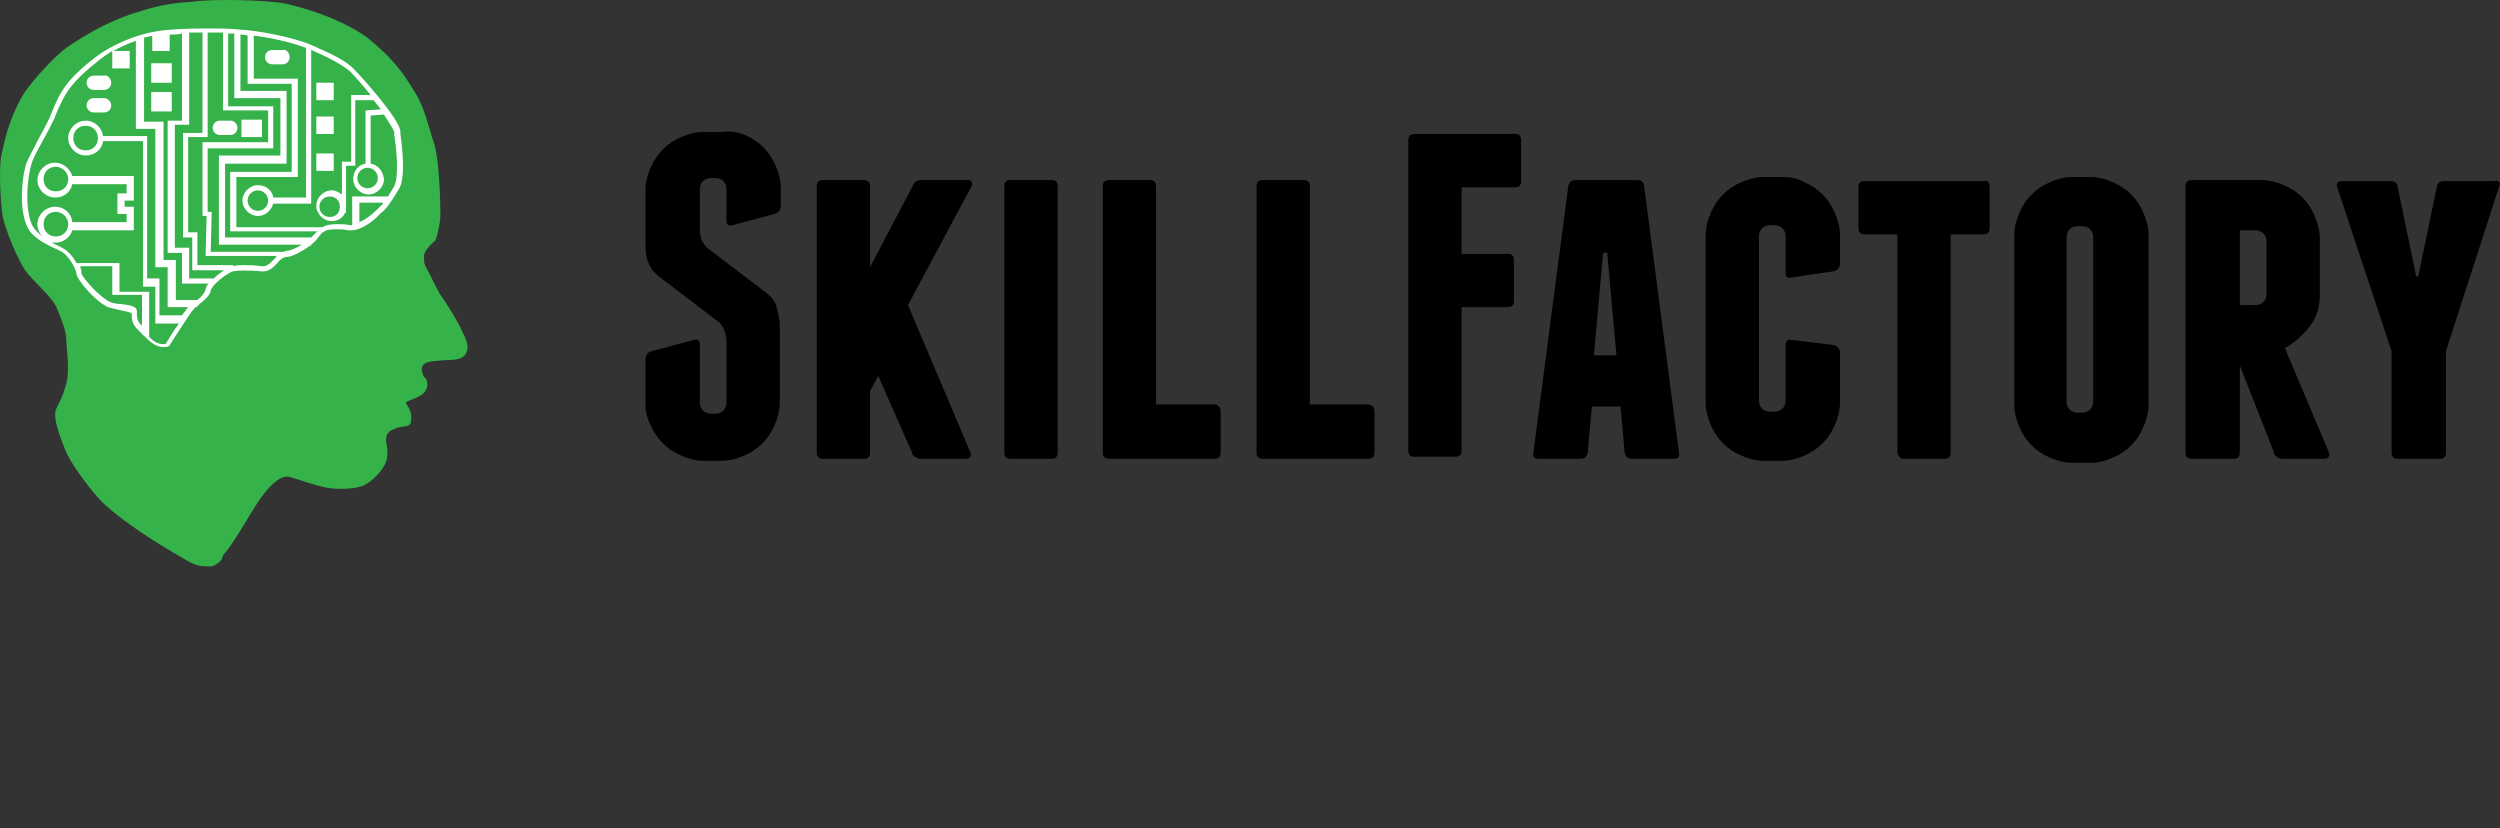 <svg width="169" height="56" viewBox="0 0 169 56" fill="none" xmlns="http://www.w3.org/2000/svg">
<rect x="0" y="0" width="169" height="56" fill="#333333" stroke="none"/>
<path fill-rule="evenodd" clip-rule="evenodd" d="M14.315 38.288C13.136 38.288 13.206 38.219 11.542 37.249C9.879 36.279 7.661 34.755 6.76 33.786C5.859 32.816 4.68 31.153 4.403 30.391C4.057 29.491 3.572 28.313 3.779 27.69C3.918 27.343 4.195 26.997 4.473 25.958C4.75 25.058 4.473 23.395 4.473 22.841C4.473 22.425 4.126 21.456 3.779 20.694C3.433 20.001 2.185 18.962 1.7 18.269C1.215 17.577 0.314 15.429 0.175 14.598C0.037 13.767 -0.102 11.273 0.106 10.442C0.453 8.71 0.868 7.74 1.284 6.909C1.769 5.801 3.779 3.723 4.473 3.238C5.997 2.199 7.592 1.298 9.532 0.744C10.849 0.329 11.819 0.19 12.928 0.121C14.315 -0.087 17.988 -0.018 19.374 0.259C21.454 0.744 23.533 1.575 24.919 2.615C26.236 3.723 26.998 4.485 28.038 6.217C28.731 7.325 29.009 8.71 29.355 9.749C29.701 10.857 29.771 13.697 29.771 14.46C29.771 15.222 29.494 16.122 29.424 16.261C29.355 16.33 28.662 16.884 28.662 17.299C28.662 17.715 28.662 17.854 28.87 18.2C29.078 18.546 29.632 19.793 29.909 20.14C30.187 20.486 31.018 21.871 31.226 22.356C31.434 22.841 31.781 23.326 31.503 23.88C31.226 24.434 30.395 24.296 29.84 24.365C29.355 24.434 28.662 24.365 28.523 24.85C28.454 25.127 28.662 25.473 28.662 25.473C29.078 25.82 28.87 26.512 28.454 26.72C28.107 26.928 28.038 26.928 27.692 27.066C27.345 27.205 27.414 27.205 27.622 27.551C27.83 27.898 27.83 28.313 27.761 28.59C27.692 28.867 27.206 28.798 26.79 28.937C26.444 29.075 26.097 29.214 26.097 29.699C26.097 29.976 26.305 30.599 26.097 31.223C25.89 31.777 25.196 32.539 24.573 32.816C23.949 33.093 22.701 33.093 22.008 32.954C21.315 32.816 20.137 32.4 19.651 32.262C19.236 32.123 18.82 32.331 18.265 32.885C17.711 33.439 17.087 34.478 16.671 35.171C16.255 35.864 15.493 37.11 15.077 37.526C15.008 38.08 14.315 38.288 14.315 38.288Z" fill="#35B34A"/>
<path fill-rule="evenodd" clip-rule="evenodd" d="M6.966 9.196H9.947V18.825H10.778V21.318H12.303C12.442 21.11 12.58 20.972 12.65 20.833L12.719 20.764H11.333V18.062H10.501V8.711H9.184V2.754C8.63 2.962 8.144 3.17 7.659 3.447H8.768V4.624H7.59V3.447C7.243 3.655 6.966 3.862 6.689 4.07C4.679 5.663 4.332 6.425 3.778 7.741C3.709 7.88 3.709 7.949 3.639 8.088C3.431 8.503 3.154 9.058 2.877 9.542C2.53 10.166 2.184 10.789 2.115 11.136C1.768 12.313 1.699 14.46 2.253 15.361C2.392 15.569 2.6 15.777 2.877 15.985C2.669 15.777 2.53 15.5 2.53 15.153C2.53 14.53 3.085 13.976 3.709 13.976C4.332 13.976 4.818 14.391 4.887 15.015H8.56V14.46H7.937V13.075H8.56V12.452H4.887C4.748 13.006 4.332 13.352 3.709 13.352C3.085 13.352 2.53 12.798 2.53 12.175C2.53 11.551 3.085 10.997 3.709 10.997C4.263 10.997 4.748 11.413 4.887 11.898H9.046V13.56H8.422V13.976H9.046V15.569H4.887C4.748 16.054 4.263 16.4 3.778 16.4C3.709 16.4 3.639 16.4 3.501 16.4C3.709 16.539 3.986 16.608 4.194 16.746C4.61 16.954 4.956 17.37 5.164 17.785H8.075V19.725H10.085V22.773C10.362 23.05 10.64 23.258 10.986 23.258C11.056 23.258 11.125 23.258 11.194 23.258C11.333 23.05 11.679 22.427 12.095 21.872H10.501V19.379H9.669V9.542H6.966C6.897 10.097 6.412 10.512 5.788 10.512C5.164 10.512 4.61 9.958 4.61 9.335C4.61 8.711 5.164 8.157 5.788 8.157C6.412 8.157 6.897 8.642 6.966 9.196ZM25.056 11.066V7.811L25.957 7.741C26.304 8.296 26.581 8.711 26.65 8.919V9.127C26.789 9.958 26.997 11.898 26.65 12.59C26.512 12.798 26.373 13.075 26.235 13.283H23.809V15.223C23.739 15.223 23.67 15.223 23.67 15.223C23.393 15.153 23.046 15.153 22.769 15.153C22.284 15.153 22.007 15.223 21.799 15.361H15.977V11.967H20.135V5.317H17.155V2.408C18.333 2.546 19.789 2.893 20.69 3.239V13.352H18.472C18.402 12.867 17.987 12.521 17.432 12.521C16.878 12.521 16.392 13.006 16.392 13.56C16.392 14.114 16.878 14.599 17.432 14.599C17.917 14.599 18.333 14.253 18.472 13.768H21.036V3.378C21.244 3.447 21.452 3.585 21.66 3.655C22.422 4.001 23.185 4.417 23.67 4.832C23.947 5.109 24.502 5.733 25.056 6.425H23.739V10.928H23.116V13.144C22.907 13.006 22.7 12.867 22.422 12.867C21.868 12.867 21.383 13.352 21.383 13.906C21.383 14.46 21.868 14.945 22.422 14.945C22.838 14.945 23.185 14.738 23.323 14.391H23.393V14.114C23.393 14.045 23.393 13.976 23.393 13.906C23.393 13.837 23.393 13.768 23.393 13.699V11.205H24.017V6.772H25.264C25.403 6.979 25.611 7.187 25.749 7.395L24.71 7.464V11.066C24.224 11.136 23.878 11.551 23.878 12.105C23.878 12.659 24.363 13.144 24.918 13.144C25.472 13.144 25.957 12.659 25.957 12.105C25.888 11.551 25.541 11.136 25.056 11.066ZM25.888 13.768C25.749 13.906 25.611 14.045 25.472 14.184C25.056 14.599 24.64 14.876 24.294 15.015V13.699H25.888V13.768ZM26.373 13.699C26.581 13.421 26.789 13.075 26.997 12.729C27.413 11.967 27.205 10.027 27.066 9.058V8.85C26.928 7.949 24.432 5.178 23.878 4.624C23.393 4.139 22.561 3.724 21.799 3.378C21.591 3.308 21.383 3.17 21.175 3.1C19.997 2.546 17.501 2.061 16.115 1.992C15.561 1.923 14.798 1.923 13.966 1.923C12.511 1.923 11.194 1.992 10.501 2.131C9.184 2.338 7.59 3.031 6.55 3.793C4.471 5.386 4.055 6.218 3.501 7.603C3.431 7.672 3.431 7.811 3.362 7.949C3.154 8.365 2.877 8.919 2.6 9.404C2.253 10.097 1.907 10.72 1.768 11.066C1.421 12.244 1.283 14.53 1.976 15.569C2.392 16.192 3.293 16.608 4.055 16.954C4.679 17.231 5.164 18.27 5.164 18.478C5.164 18.894 6.481 20.418 7.313 20.764C7.521 20.833 7.867 20.902 8.144 20.972C8.422 21.041 8.838 21.11 8.907 21.18V21.249C8.907 21.526 8.907 21.942 9.392 22.357C9.461 22.427 9.531 22.496 9.6 22.565V22.634H9.669L9.739 22.703C10.085 23.05 10.501 23.465 11.056 23.465C11.194 23.465 11.264 23.465 11.402 23.396H11.471V23.327C11.471 23.327 12.58 21.595 12.927 21.11C12.996 20.972 13.135 20.902 13.204 20.764H13.343V20.695C13.412 20.625 13.412 20.625 13.481 20.556C13.828 20.279 14.175 20.002 14.244 19.656C14.313 19.24 15.422 18.409 15.769 18.34C16.115 18.27 16.878 18.27 17.64 18.34C18.195 18.409 18.472 18.062 18.749 17.785C18.888 17.578 19.096 17.439 19.303 17.37H19.373H19.442C19.858 17.301 20.482 16.954 20.967 16.608H21.036V16.539C21.175 16.4 21.383 16.262 21.452 16.123C21.66 15.846 21.799 15.707 21.799 15.707C21.868 15.707 21.868 15.707 21.937 15.638C22.007 15.569 22.284 15.5 22.7 15.5C22.977 15.5 23.254 15.5 23.532 15.569C23.601 15.569 23.67 15.569 23.739 15.569C24.502 15.569 25.403 14.807 25.68 14.46C25.957 14.253 26.165 14.045 26.373 13.699ZM21.452 15.638C21.383 15.707 21.313 15.777 21.244 15.846C21.175 15.915 21.106 15.985 21.036 16.054H15.214V11.066H19.373V6.148H16.254V2.338C16.392 2.338 16.6 2.338 16.739 2.408V5.663H19.719V11.62H15.561V15.638H21.452ZM20.412 16.539C20.066 16.746 19.65 16.954 19.373 16.954C19.303 16.954 19.303 16.954 19.234 17.023H14.244L14.313 14.322H14.036V10.027H18.472V7.187H15.422V2.269C15.561 2.269 15.699 2.269 15.838 2.269V6.633H18.957V10.512H14.798V16.539H20.412ZM18.68 17.37C18.61 17.439 18.541 17.508 18.472 17.578C18.195 17.855 17.987 18.062 17.64 17.993C17.224 17.924 16.878 17.924 16.531 17.924C16.254 17.924 15.977 17.924 15.769 17.993V17.924H13.343V15.707H12.719V9.265H14.036V2.2C14.382 2.2 14.729 2.2 15.075 2.2V7.464H18.125V9.612H13.689V14.599H13.966L13.897 17.301H18.68V17.37ZM5.441 18.132C5.511 18.27 5.511 18.409 5.511 18.478C5.511 18.686 6.689 20.071 7.451 20.418C7.59 20.487 7.937 20.556 8.214 20.556C8.768 20.625 9.253 20.695 9.253 21.041C9.253 21.11 9.253 21.11 9.253 21.18C9.253 21.457 9.253 21.734 9.6 22.011V19.933H7.59V17.993H5.441V18.132ZM15.145 18.27C14.937 18.409 14.66 18.617 14.452 18.825H12.788V16.746H11.818V8.434H12.788V2.2C13.066 2.2 13.412 2.2 13.689 2.2V8.988H12.372V16.054H12.996V18.27H15.145ZM14.105 19.171C13.966 19.309 13.897 19.448 13.897 19.586C13.828 19.794 13.62 20.071 13.343 20.279H11.887V17.578H11.056V8.226H9.739V2.546C9.947 2.477 10.155 2.477 10.293 2.408V3.447H11.471V2.338C11.749 2.338 12.026 2.338 12.303 2.269V8.157H11.333V17.093H12.303V19.171H14.105ZM7.521 7.118C7.521 7.395 7.313 7.603 7.036 7.603H6.342C6.065 7.603 5.857 7.395 5.857 7.118C5.857 6.841 6.065 6.633 6.342 6.633H7.036C7.243 6.633 7.521 6.841 7.521 7.118ZM7.521 5.594C7.521 5.871 7.313 6.079 7.036 6.079H6.342C6.065 6.079 5.857 5.871 5.857 5.594C5.857 5.317 6.065 5.109 6.342 5.109H7.036C7.243 5.04 7.521 5.317 7.521 5.594ZM16.046 8.642C16.046 8.919 15.838 9.127 15.561 9.127H14.868C14.59 9.127 14.382 8.919 14.382 8.642C14.382 8.365 14.59 8.157 14.868 8.157H15.561C15.838 8.157 16.046 8.365 16.046 8.642ZM19.581 3.862C19.581 4.139 19.373 4.347 19.096 4.347H18.402C18.125 4.347 17.917 4.139 17.917 3.862C17.917 3.585 18.125 3.378 18.402 3.378H19.096C19.373 3.308 19.581 3.585 19.581 3.862ZM10.224 7.534H11.61V6.218H10.224V7.534ZM10.224 5.594H11.61V4.278H10.224V5.594ZM16.323 9.265H17.709V8.088H16.323V9.265ZM21.383 11.551H22.561V10.374H21.383V11.551ZM21.383 9.058H22.561V7.88H21.383V9.058ZM21.383 6.772H22.561V5.594H21.383V6.772ZM5.788 8.503C5.303 8.503 4.956 8.85 4.956 9.335C4.956 9.82 5.303 10.166 5.788 10.166C6.273 10.166 6.62 9.82 6.62 9.335C6.62 8.85 6.273 8.503 5.788 8.503ZM3.778 11.274C3.293 11.274 2.946 11.62 2.946 12.105C2.946 12.59 3.293 12.937 3.778 12.937C4.263 12.937 4.61 12.59 4.61 12.105C4.61 11.62 4.194 11.274 3.778 11.274ZM3.778 14.322C3.293 14.322 2.946 14.668 2.946 15.153C2.946 15.638 3.293 15.985 3.778 15.985C4.263 15.985 4.61 15.638 4.61 15.153C4.61 14.668 4.194 14.322 3.778 14.322ZM24.848 11.343C24.502 11.343 24.155 11.62 24.155 12.036C24.155 12.383 24.432 12.729 24.848 12.729C25.195 12.729 25.541 12.452 25.541 12.036C25.541 11.69 25.264 11.343 24.848 11.343ZM22.284 13.283C21.937 13.283 21.591 13.56 21.591 13.976C21.591 14.322 21.868 14.668 22.284 14.668C22.7 14.668 22.977 14.391 22.977 13.976C22.977 13.56 22.7 13.283 22.284 13.283ZM17.432 12.867C17.085 12.867 16.739 13.144 16.739 13.56C16.739 13.906 17.016 14.253 17.432 14.253C17.779 14.253 18.125 13.976 18.125 13.56C18.125 13.144 17.779 12.867 17.432 12.867Z" fill="white"/>
<path fill-rule="evenodd" clip-rule="evenodd" d="M50.358 9.125C50.843 9.333 51.259 9.61 51.606 9.956C51.952 10.302 52.229 10.718 52.438 11.203C52.645 11.688 52.784 12.173 52.784 12.727V13.904C52.784 14.181 52.645 14.389 52.368 14.459L49.527 15.22C49.249 15.29 49.111 15.22 49.111 14.874V12.796C49.111 12.588 49.041 12.38 48.903 12.242C48.764 12.103 48.556 12.034 48.348 12.034H48.071C47.863 12.034 47.655 12.103 47.516 12.242C47.378 12.38 47.309 12.588 47.309 12.796V15.636C47.309 15.844 47.378 16.052 47.447 16.259C47.516 16.398 47.655 16.606 47.794 16.744L51.883 19.861C52.229 20.139 52.438 20.485 52.507 20.762C52.576 21.039 52.645 21.385 52.715 21.801V27.204C52.715 27.758 52.576 28.243 52.368 28.728C52.16 29.213 51.883 29.628 51.536 29.975C51.19 30.321 50.774 30.598 50.289 30.806C49.804 31.014 49.318 31.152 48.764 31.152H47.586C47.031 31.152 46.546 31.014 46.061 30.806C45.576 30.598 45.16 30.321 44.813 29.975C44.467 29.628 44.19 29.213 43.982 28.728C43.773 28.381 43.635 27.827 43.635 27.342V24.295C43.635 24.018 43.773 23.81 44.051 23.741L46.893 22.979C47.17 22.909 47.309 22.979 47.309 23.325V27.204C47.309 27.412 47.378 27.62 47.516 27.758C47.655 27.897 47.863 27.966 48.071 27.966H48.348C48.556 27.966 48.764 27.897 48.903 27.758C49.041 27.62 49.111 27.412 49.111 27.204V23.048C49.111 22.771 49.041 22.563 48.972 22.355C48.903 22.147 48.764 21.94 48.626 21.801L44.536 18.684C44.19 18.407 43.982 18.13 43.843 17.783C43.704 17.506 43.635 17.091 43.635 16.606V12.865C43.635 12.311 43.773 11.826 43.982 11.341C44.19 10.857 44.467 10.441 44.813 10.095C45.16 9.748 45.576 9.471 46.061 9.263C46.546 9.056 47.031 8.917 47.586 8.917H48.764C49.318 8.848 49.873 8.917 50.358 9.125ZM65.676 12.311C65.745 12.38 65.745 12.519 65.676 12.588L61.379 20.623L65.606 30.598C65.676 30.737 65.606 30.806 65.606 30.875C65.537 30.945 65.468 31.014 65.329 31.014H62.21C62.072 31.014 62.002 30.945 61.863 30.875C61.725 30.806 61.656 30.737 61.656 30.598L59.369 25.403L58.814 26.442V30.598C58.814 30.875 58.675 31.014 58.398 31.014H55.626C55.349 31.014 55.21 30.875 55.21 30.598V12.588C55.21 12.311 55.349 12.173 55.626 12.173H58.398C58.675 12.173 58.814 12.311 58.814 12.588V18.06L61.725 12.519C61.863 12.242 62.002 12.173 62.349 12.173H65.468C65.606 12.173 65.676 12.242 65.676 12.311ZM71.498 30.598C71.498 30.875 71.359 31.014 71.082 31.014H68.309C68.032 31.014 67.894 30.875 67.894 30.598V12.588C67.894 12.311 68.032 12.173 68.309 12.173H71.082C71.359 12.173 71.498 12.311 71.498 12.588V30.598ZM82.518 27.827V30.598C82.518 30.875 82.379 31.014 82.102 31.014H74.963C74.686 31.014 74.547 30.875 74.547 30.598V12.588C74.547 12.311 74.686 12.173 74.963 12.173H77.736C78.013 12.173 78.151 12.311 78.151 12.588V27.342H82.033C82.379 27.342 82.518 27.55 82.518 27.827ZM92.915 27.827V30.598C92.915 30.875 92.776 31.014 92.499 31.014H85.36C85.082 31.014 84.944 30.875 84.944 30.598V12.588C84.944 12.311 85.082 12.173 85.36 12.173H88.132C88.41 12.173 88.548 12.311 88.548 12.588V27.342H92.43C92.776 27.342 92.915 27.55 92.915 27.827ZM102.826 9.471V12.242C102.826 12.519 102.687 12.658 102.41 12.658H98.806V17.16H101.925C102.202 17.16 102.341 17.299 102.341 17.576V20.346C102.341 20.623 102.202 20.762 101.925 20.762H98.806V30.46C98.806 30.737 98.667 30.875 98.39 30.875H95.618C95.341 30.875 95.202 30.737 95.202 30.46V9.471C95.202 9.194 95.341 9.056 95.618 9.056H102.48C102.687 9.056 102.826 9.194 102.826 9.471ZM113.5 30.598C113.569 30.875 113.431 31.014 113.153 31.014H110.311C110.034 31.014 109.896 30.875 109.826 30.598L109.549 27.481H107.608L107.331 30.598C107.262 30.875 107.123 31.014 106.846 31.014H104.004C103.727 31.014 103.589 30.875 103.658 30.598L106.014 12.588C106.084 12.311 106.222 12.173 106.5 12.173H110.658C110.935 12.173 111.143 12.311 111.143 12.588L113.5 30.598ZM121.956 12.311C122.441 12.519 122.857 12.796 123.203 13.142C123.55 13.489 123.827 13.904 124.035 14.389C124.243 14.874 124.382 15.359 124.382 15.913V17.783C124.382 18.06 124.243 18.268 123.965 18.337L121.124 18.753C120.847 18.822 120.708 18.753 120.708 18.407V15.982C120.708 15.775 120.639 15.567 120.5 15.428C120.362 15.29 120.154 15.22 119.945 15.22H119.668C119.46 15.22 119.253 15.29 119.114 15.428C118.975 15.567 118.906 15.775 118.906 15.982V27.065C118.906 27.273 118.975 27.481 119.114 27.62C119.253 27.758 119.46 27.827 119.668 27.827H119.945C120.154 27.827 120.362 27.758 120.5 27.62C120.639 27.481 120.708 27.273 120.708 27.065V23.325C120.708 23.048 120.847 22.909 121.124 22.979L123.965 23.325C124.243 23.394 124.382 23.602 124.382 23.879V27.204C124.382 27.758 124.243 28.243 124.035 28.728C123.827 29.213 123.55 29.628 123.203 29.975C122.857 30.321 122.441 30.598 121.956 30.806C121.471 31.014 120.985 31.152 120.431 31.152H119.253C118.698 31.152 118.213 31.014 117.728 30.806C117.242 30.598 116.827 30.321 116.48 29.975C116.134 29.628 115.856 29.213 115.648 28.728C115.44 28.243 115.302 27.758 115.302 27.204V15.913C115.302 15.359 115.44 14.874 115.648 14.389C115.856 13.904 116.134 13.489 116.48 13.142C116.827 12.796 117.242 12.519 117.728 12.311C118.213 12.103 118.698 11.965 119.253 11.965H120.431C120.985 11.965 121.471 12.034 121.956 12.311ZM134.501 12.658V15.428C134.501 15.705 134.362 15.844 134.085 15.844H131.867V30.598C131.867 30.875 131.728 31.014 131.451 31.014H128.679C128.54 31.014 128.471 30.945 128.402 30.875C128.332 30.806 128.263 30.667 128.263 30.529V15.844H126.045C125.768 15.844 125.629 15.705 125.629 15.428V12.658C125.629 12.38 125.768 12.242 126.045 12.242H134.154C134.362 12.173 134.501 12.311 134.501 12.658ZM145.244 27.342C145.244 27.897 145.105 28.381 144.897 28.866C144.689 29.351 144.412 29.767 144.066 30.113C143.719 30.46 143.303 30.737 142.818 30.945C142.333 31.152 141.848 31.291 141.293 31.291H140.115C139.561 31.291 139.075 31.152 138.59 30.945C138.105 30.737 137.689 30.46 137.343 30.113C136.996 29.767 136.719 29.351 136.511 28.866C136.303 28.381 136.164 27.897 136.164 27.342V15.913C136.164 15.359 136.303 14.874 136.511 14.389C136.719 13.904 136.996 13.489 137.343 13.142C137.689 12.796 138.105 12.519 138.59 12.311C139.075 12.103 139.561 11.965 140.115 11.965H141.293C141.848 11.965 142.333 12.103 142.818 12.311C143.303 12.519 143.719 12.796 144.066 13.142C144.412 13.489 144.689 13.904 144.897 14.389C145.105 14.874 145.244 15.359 145.244 15.913V27.342ZM151.413 30.598C151.413 30.875 151.274 31.014 150.927 31.014H148.155C147.878 31.014 147.739 30.875 147.739 30.598V12.588C147.739 12.311 147.878 12.173 148.155 12.173H152.868C153.423 12.173 153.908 12.311 154.393 12.519C154.878 12.727 155.294 13.004 155.64 13.35C155.987 13.697 156.264 14.112 156.472 14.597C156.68 15.082 156.819 15.567 156.819 16.121V20C156.819 20.762 156.611 21.455 156.126 22.078C155.64 22.701 155.086 23.186 154.462 23.533L157.442 30.598C157.512 30.875 157.373 31.014 157.096 31.014H154.254C154.116 31.014 153.977 30.945 153.908 30.875C153.769 30.806 153.7 30.667 153.7 30.529L151.413 24.71V30.598ZM168.948 12.311C169.017 12.38 169.017 12.519 168.948 12.588L165.344 23.741V30.598C165.344 30.875 165.205 31.014 164.928 31.014H162.086C161.809 31.014 161.671 30.875 161.671 30.598V23.741L157.997 12.658C157.928 12.519 157.997 12.45 157.997 12.38C158.066 12.311 158.136 12.242 158.274 12.242H161.601C161.879 12.242 162.086 12.38 162.086 12.658L163.334 18.684H163.472L164.72 12.658C164.789 12.38 164.928 12.242 165.205 12.242H168.532C168.809 12.173 168.879 12.242 168.948 12.311ZM109.272 24.018L108.648 17.091H108.371L107.747 24.018H109.272ZM141.501 16.052C141.501 15.844 141.432 15.636 141.293 15.498C141.155 15.359 140.947 15.29 140.738 15.29H140.461C140.253 15.29 140.046 15.359 139.907 15.498C139.768 15.636 139.699 15.844 139.699 16.052V27.135C139.699 27.342 139.768 27.55 139.907 27.689C140.046 27.827 140.253 27.897 140.461 27.897H140.738C140.947 27.897 141.155 27.827 141.293 27.689C141.432 27.55 141.501 27.342 141.501 27.135V16.052ZM151.413 20.623H152.452C152.66 20.623 152.868 20.554 153.006 20.416C153.145 20.277 153.214 20.069 153.214 19.861V16.329C153.214 16.121 153.145 15.913 153.006 15.775C152.868 15.636 152.66 15.567 152.452 15.567H151.413V20.623Z" fill="black"/>
</svg>
